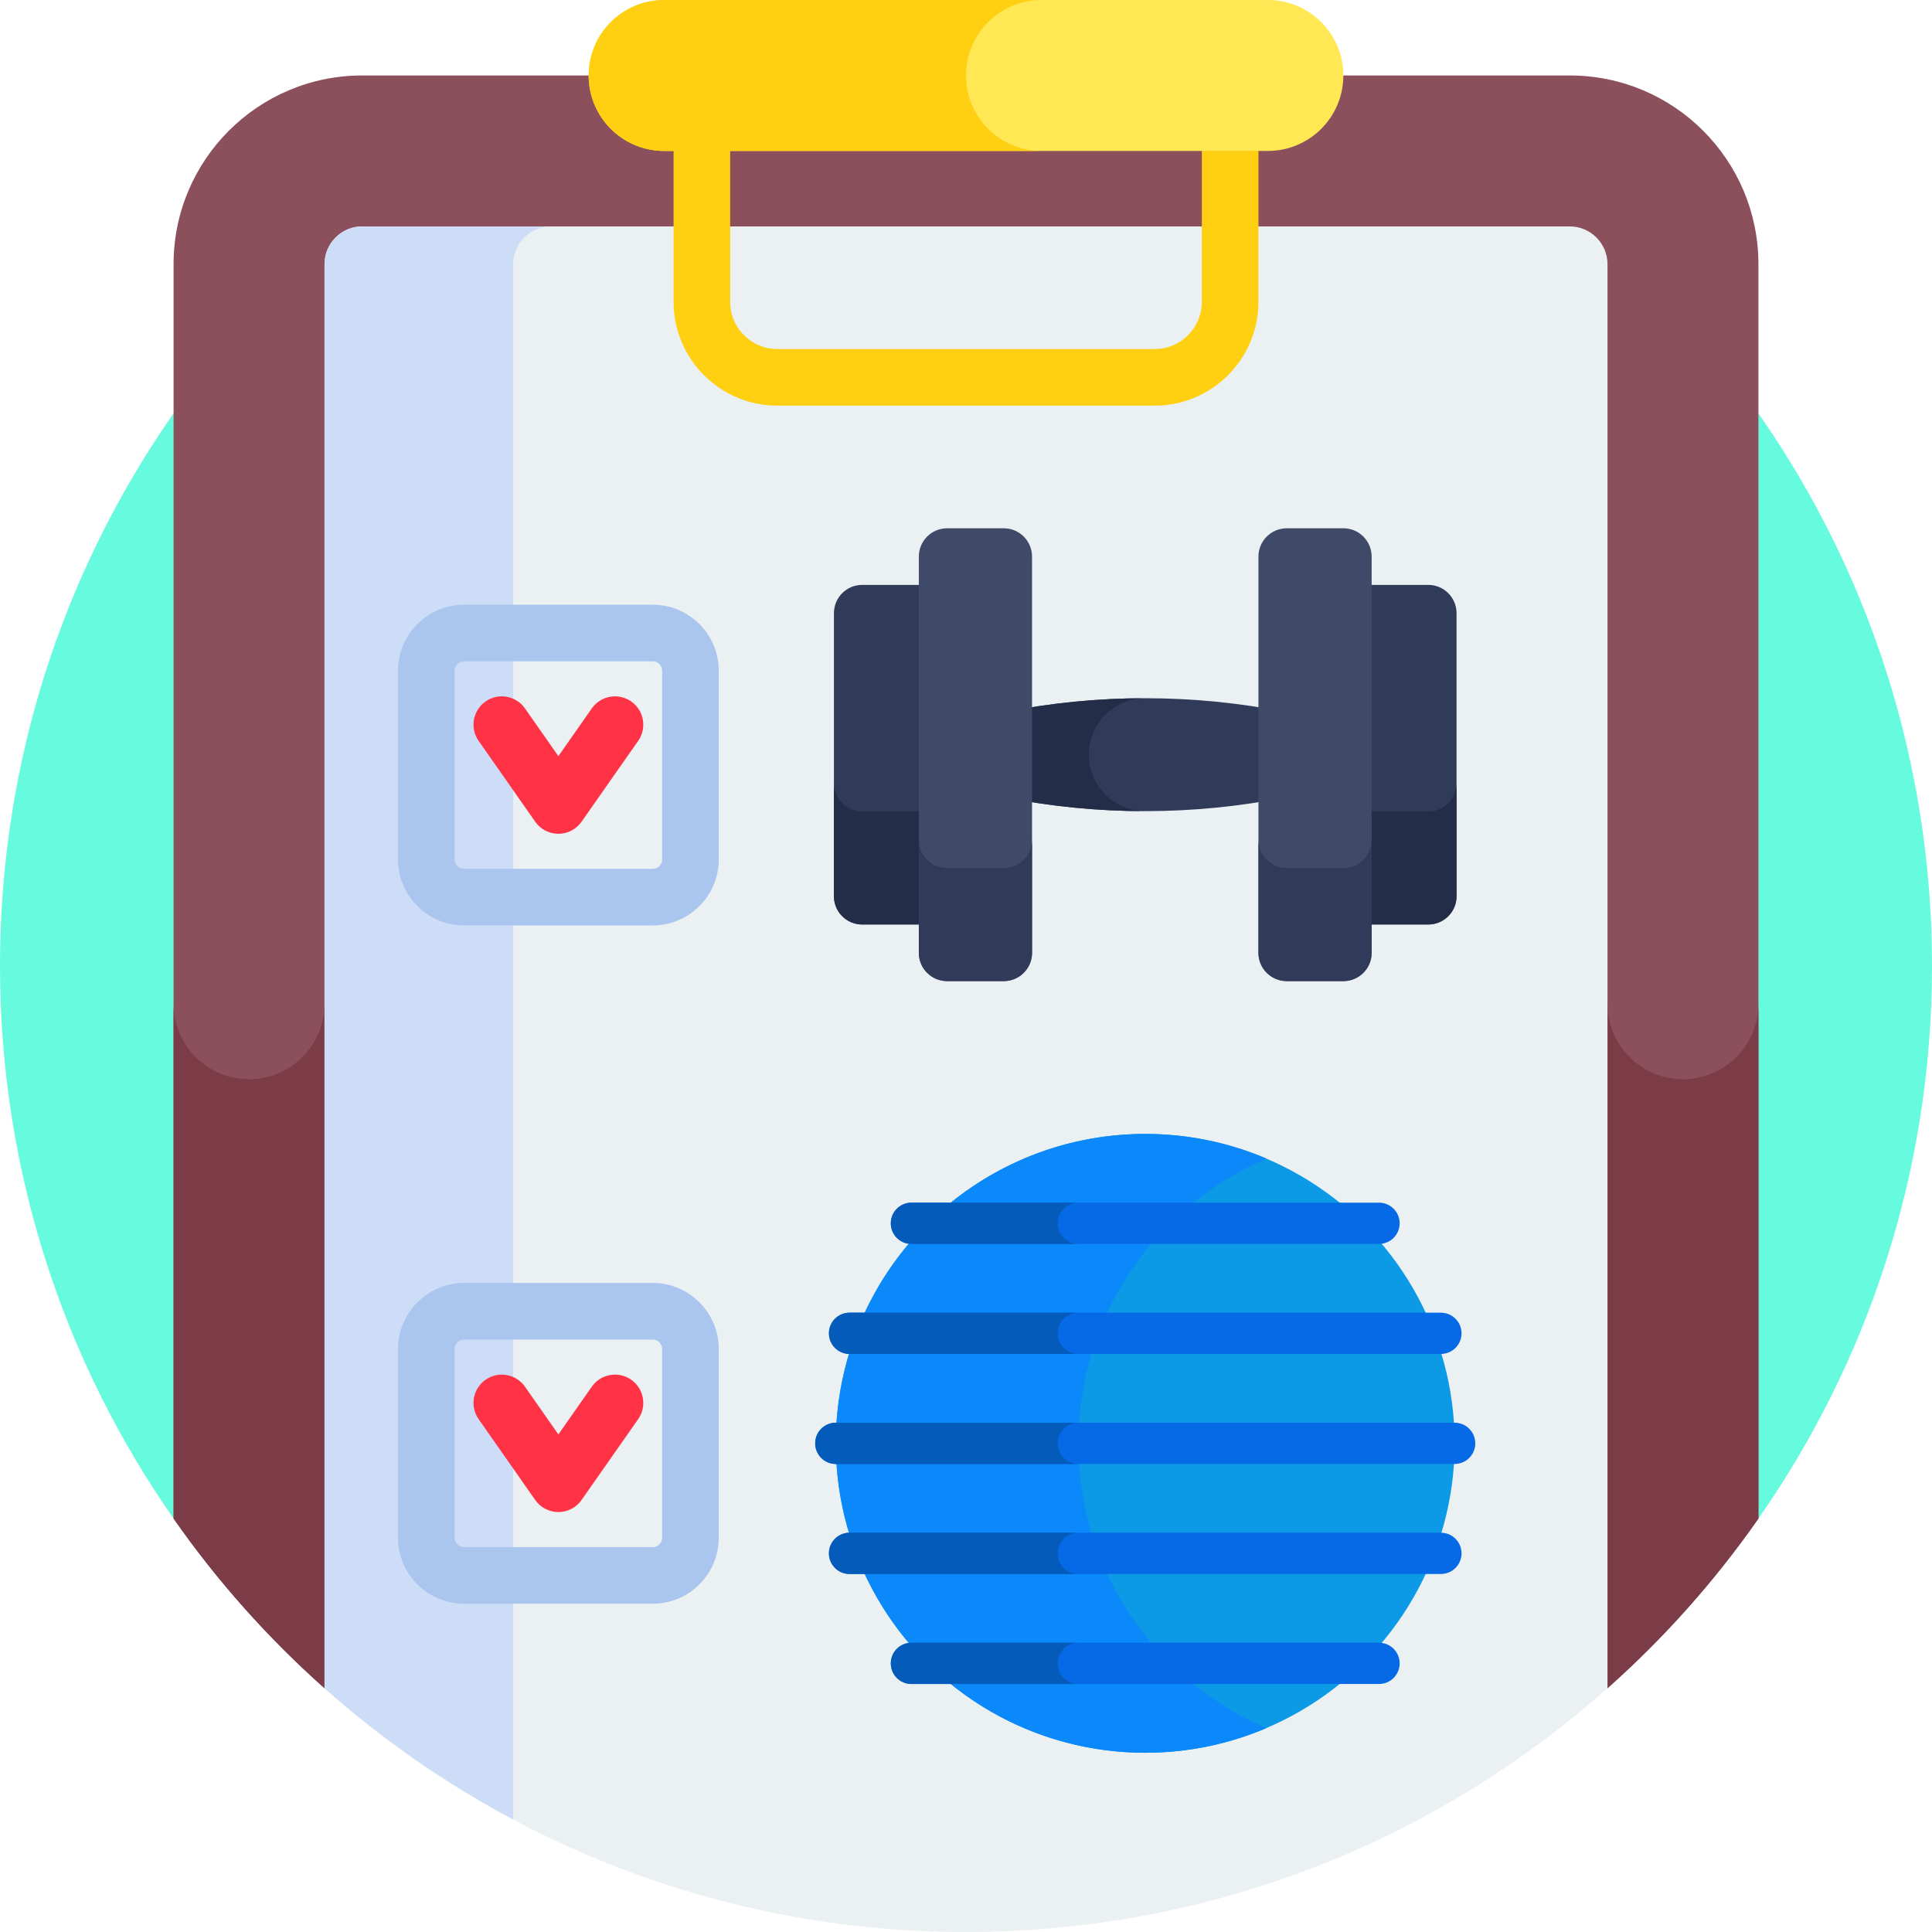 <svg id="Capa_1" enable-background="new 0 0 512 512" height="512" viewBox="0 0 512 512" width="512" xmlns="http://www.w3.org/2000/svg"><g><g><path d="m465.995 402.44c28.992-41.497 46.005-91.978 46.005-146.44 0-141.38-114.62-256-256-256s-256 114.62-256 256c0 54.462 17.013 104.943 46.005 146.44z" fill="#66fade"/></g><g><path d="m86.01 447.41h339.98c15.025-13.354 28.468-28.449 40.01-44.97v-332.44c0-27.61-22.39-50-50-50h-320c-27.61 0-50 22.39-50 50v332.44c11.542 16.521 24.985 31.616 40.01 44.97z" fill="#8c4f5c"/></g><g><path d="m86.01 447.41h339.98c15.025-13.354 28.468-28.449 40.01-44.97v-136.44c0 11.046-8.954 20-20 20s-20-8.954-20-20h-340c0 11.046-8.954 20-20 20s-20-8.954-20-20v136.44c11.542 16.521 24.985 31.616 40.01 44.97z" fill="#7b3c47"/></g><g><path d="m426 70v377.41c-45.21 40.18-104.76 64.59-170 64.59s-124.79-24.41-170-64.59v-377.41c0-5.51 4.49-10 10-10h320c5.51 0 10 4.49 10 10z" fill="#ebf0f3"/></g><g><path d="m136 70c0-5.51 4.49-10 10-10h-50c-5.51 0-10 4.49-10 10v377.41c15.161 13.474 31.94 25.164 50 34.765z" fill="#ceddf7"/></g><g><g><g><circle cx="303.5" cy="382.5" fill="#0c99e6" r="81.999"/></g><g><path d="m285.764 382.5c0-33.882 20.551-62.963 49.868-75.462-9.868-4.207-20.727-6.537-32.132-6.537-45.287 0-81.999 36.712-81.999 81.999s36.712 81.999 81.999 81.999c11.404 0 22.264-2.33 32.132-6.537-29.317-12.499-49.868-41.58-49.868-75.462z" fill="#0b88f9"/></g><g><path d="m385.499 387.967h-163.998c-3.019 0-5.467-2.447-5.467-5.467 0-3.019 2.447-5.467 5.467-5.467h163.998c3.019 0 5.467 2.447 5.467 5.467 0 3.019-2.448 5.467-5.467 5.467z" fill="#066ae7"/></g><g><path d="m280.297 382.5c0-3.019 2.447-5.467 5.467-5.467h-64.263c-3.019 0-5.467 2.447-5.467 5.467 0 3.019 2.447 5.467 5.467 5.467h64.263c-3.019 0-5.467-2.448-5.467-5.467z" fill="#045bba"/></g><g><path d="m381.855 417.122h-156.71c-3.019 0-5.467-2.447-5.467-5.467 0-3.019 2.447-5.467 5.467-5.467h156.709c3.019 0 5.467 2.448 5.467 5.467 0 3.019-2.447 5.467-5.466 5.467z" fill="#066ae7"/></g><g><path d="m280.297 411.655c0-3.019 2.447-5.467 5.467-5.467h-60.619c-3.019 0-5.467 2.447-5.467 5.467s2.447 5.467 5.467 5.467h60.619c-3.019 0-5.467-2.448-5.467-5.467z" fill="#045bba"/></g><g><path d="m365.455 446.277h-123.91c-3.019 0-5.467-2.447-5.467-5.467 0-3.019 2.447-5.467 5.467-5.467h123.91c3.019 0 5.467 2.447 5.467 5.467 0 3.02-2.448 5.467-5.467 5.467z" fill="#066ae7"/></g><g><path d="m280.297 440.811c0-3.019 2.447-5.467 5.467-5.467h-44.219c-3.019 0-5.467 2.447-5.467 5.467 0 3.019 2.447 5.467 5.467 5.467h44.219c-3.019-.001-5.467-2.448-5.467-5.467z" fill="#045bba"/></g><g><path d="m381.855 358.811h-156.71c-3.019 0-5.467-2.448-5.467-5.467 0-3.019 2.447-5.467 5.467-5.467h156.709c3.019 0 5.467 2.447 5.467 5.467 0 3.02-2.447 5.467-5.466 5.467z" fill="#066ae7"/></g><g><path d="m280.297 353.345c0-3.019 2.447-5.467 5.467-5.467h-60.619c-3.019 0-5.467 2.447-5.467 5.467 0 3.019 2.447 5.467 5.467 5.467h60.619c-3.019-.001-5.467-2.448-5.467-5.467z" fill="#045bba"/></g><g><path d="m365.455 329.656h-123.91c-3.019 0-5.467-2.447-5.467-5.467 0-3.019 2.447-5.467 5.467-5.467h123.91c3.019 0 5.467 2.447 5.467 5.467 0 3.02-2.448 5.467-5.467 5.467z" fill="#066ae7"/></g><g><path d="m280.297 324.189c0-3.019 2.447-5.467 5.467-5.467h-44.219c-3.019 0-5.467 2.447-5.467 5.467s2.447 5.467 5.467 5.467h44.219c-3.019 0-5.467-2.447-5.467-5.467z" fill="#045bba"/></g></g></g><g><path d="m172.979 245.251h-50c-9.649 0-17.5-7.851-17.5-17.5v-50c0-9.649 7.851-17.5 17.5-17.5h50c9.649 0 17.5 7.851 17.5 17.5v50c0 9.649-7.851 17.5-17.5 17.5zm-50-70c-1.379 0-2.5 1.121-2.5 2.5v50c0 1.379 1.121 2.5 2.5 2.5h50c1.379 0 2.5-1.121 2.5-2.5v-50c0-1.379-1.121-2.5-2.5-2.5z" fill="#aac5ee"/></g><g><path d="m306 107.5h-100c-15.163 0-27.5-12.337-27.5-27.5v-60c0-4.143 3.357-7.5 7.5-7.5h140c4.143 0 7.5 3.357 7.5 7.5v60c0 15.163-12.337 27.5-27.5 27.5zm-112.5-80v52.5c0 6.893 5.607 12.5 12.5 12.5h100c6.893 0 12.5-5.607 12.5-12.5v-52.5z" fill="#ffcf11"/></g><g><path d="m336 40h-160c-11.046 0-20-8.954-20-20 0-11.046 8.954-20 20-20h160c11.046 0 20 8.954 20 20 0 11.046-8.954 20-20 20z" fill="#ffe854"/></g><g><path d="m256 20c0-11.046 8.954-20 20-20h-100c-11.046 0-20 8.954-20 20 0 11.046 8.954 20 20 20h100c-11.046 0-20-8.954-20-20z" fill="#ffcf11"/></g><g><g><path d="m266 211.25v-22.5c24.755-4.951 50.245-4.951 75 0v22.5c-24.755 4.951-50.245 4.951-75 0z" fill="#303a59"/></g><g><path d="m303.5 185.037c-12.561 0-25.123 1.238-37.5 3.713v22.5c12.377 2.475 24.938 3.713 37.499 3.713-8.263-.001-14.962-6.7-14.962-14.963 0-8.264 6.699-14.963 14.963-14.963z" fill="#232d47"/></g><g><path d="m378.5 245h-15c-4.142 0-7.5-3.358-7.5-7.5v-75c0-4.142 3.358-7.5 7.5-7.5h15c4.142 0 7.5 3.358 7.5 7.5v75c0 4.142-3.358 7.5-7.5 7.5z" fill="#303a59"/></g><g><path d="m378.5 215.057h-15c-4.142 0-7.5-3.358-7.5-7.5v29.943c0 4.142 3.358 7.5 7.5 7.5h15c4.142 0 7.5-3.358 7.5-7.5v-29.943c0 4.143-3.358 7.5-7.5 7.5z" fill="#232d47"/></g><g><path d="m356 260h-15c-4.142 0-7.5-3.358-7.5-7.5v-105c0-4.142 3.358-7.5 7.5-7.5h15c4.142 0 7.5 3.358 7.5 7.5v105c0 4.142-3.358 7.5-7.5 7.5z" fill="#3e4a68"/></g><g><path d="m356 230.057h-15c-4.142 0-7.5-3.358-7.5-7.5v29.943c0 4.142 3.358 7.5 7.5 7.5h15c4.142 0 7.5-3.358 7.5-7.5v-29.943c0 4.143-3.358 7.5-7.5 7.5z" fill="#303a59"/></g><g><path d="m228.5 245h15c4.142 0 7.5-3.358 7.5-7.5v-75c0-4.142-3.358-7.5-7.5-7.5h-15c-4.142 0-7.5 3.358-7.5 7.5v75c0 4.142 3.358 7.5 7.5 7.5z" fill="#303a59"/></g><g><path d="m228.5 215.057h15c4.142 0 7.5-3.358 7.5-7.5v29.943c0 4.142-3.358 7.5-7.5 7.5h-15c-4.142 0-7.5-3.358-7.5-7.5v-29.943c0 4.143 3.358 7.5 7.5 7.5z" fill="#232d47"/></g><g><path d="m251 260h15c4.142 0 7.5-3.358 7.5-7.5v-105c0-4.142-3.358-7.5-7.5-7.5h-15c-4.142 0-7.5 3.358-7.5 7.5v105c0 4.142 3.358 7.5 7.5 7.5z" fill="#3e4a68"/></g><g><path d="m251 230.057h15c4.142 0 7.5-3.358 7.5-7.5v29.943c0 4.142-3.358 7.5-7.5 7.5h-15c-4.142 0-7.5-3.358-7.5-7.5v-29.943c0 4.143 3.358 7.5 7.5 7.5z" fill="#303a59"/></g></g><g><g><path d="m147.979 220.962c-2.447 0-4.74-1.193-6.144-3.198l-15-21.422c-2.376-3.393-1.552-8.069 1.842-10.445 3.394-2.377 8.07-1.551 10.445 1.842l8.856 12.647 8.856-12.647c2.377-3.393 7.052-4.218 10.445-1.842s4.218 7.053 1.842 10.445l-15 21.422c-1.402 2.005-3.695 3.198-6.142 3.198z" fill="#ff3345"/></g></g><g><path d="m172.979 425h-50c-9.649 0-17.5-7.851-17.5-17.5v-50c0-9.649 7.851-17.5 17.5-17.5h50c9.649 0 17.5 7.851 17.5 17.5v50c0 9.649-7.851 17.5-17.5 17.5zm-50-70c-1.379 0-2.5 1.121-2.5 2.5v50c0 1.379 1.121 2.5 2.5 2.5h50c1.379 0 2.5-1.121 2.5-2.5v-50c0-1.379-1.121-2.5-2.5-2.5z" fill="#aac5ee"/></g><g><g><path d="m147.979 400.711c-2.447 0-4.74-1.193-6.144-3.198l-15-21.422c-2.376-3.393-1.552-8.069 1.842-10.445s8.07-1.552 10.445 1.842l8.856 12.647 8.856-12.647c2.377-3.393 7.052-4.217 10.445-1.842 3.394 2.376 4.218 7.053 1.842 10.445l-15 21.422c-1.402 2.005-3.695 3.198-6.142 3.198z" fill="#ff3345"/></g></g></g></svg>